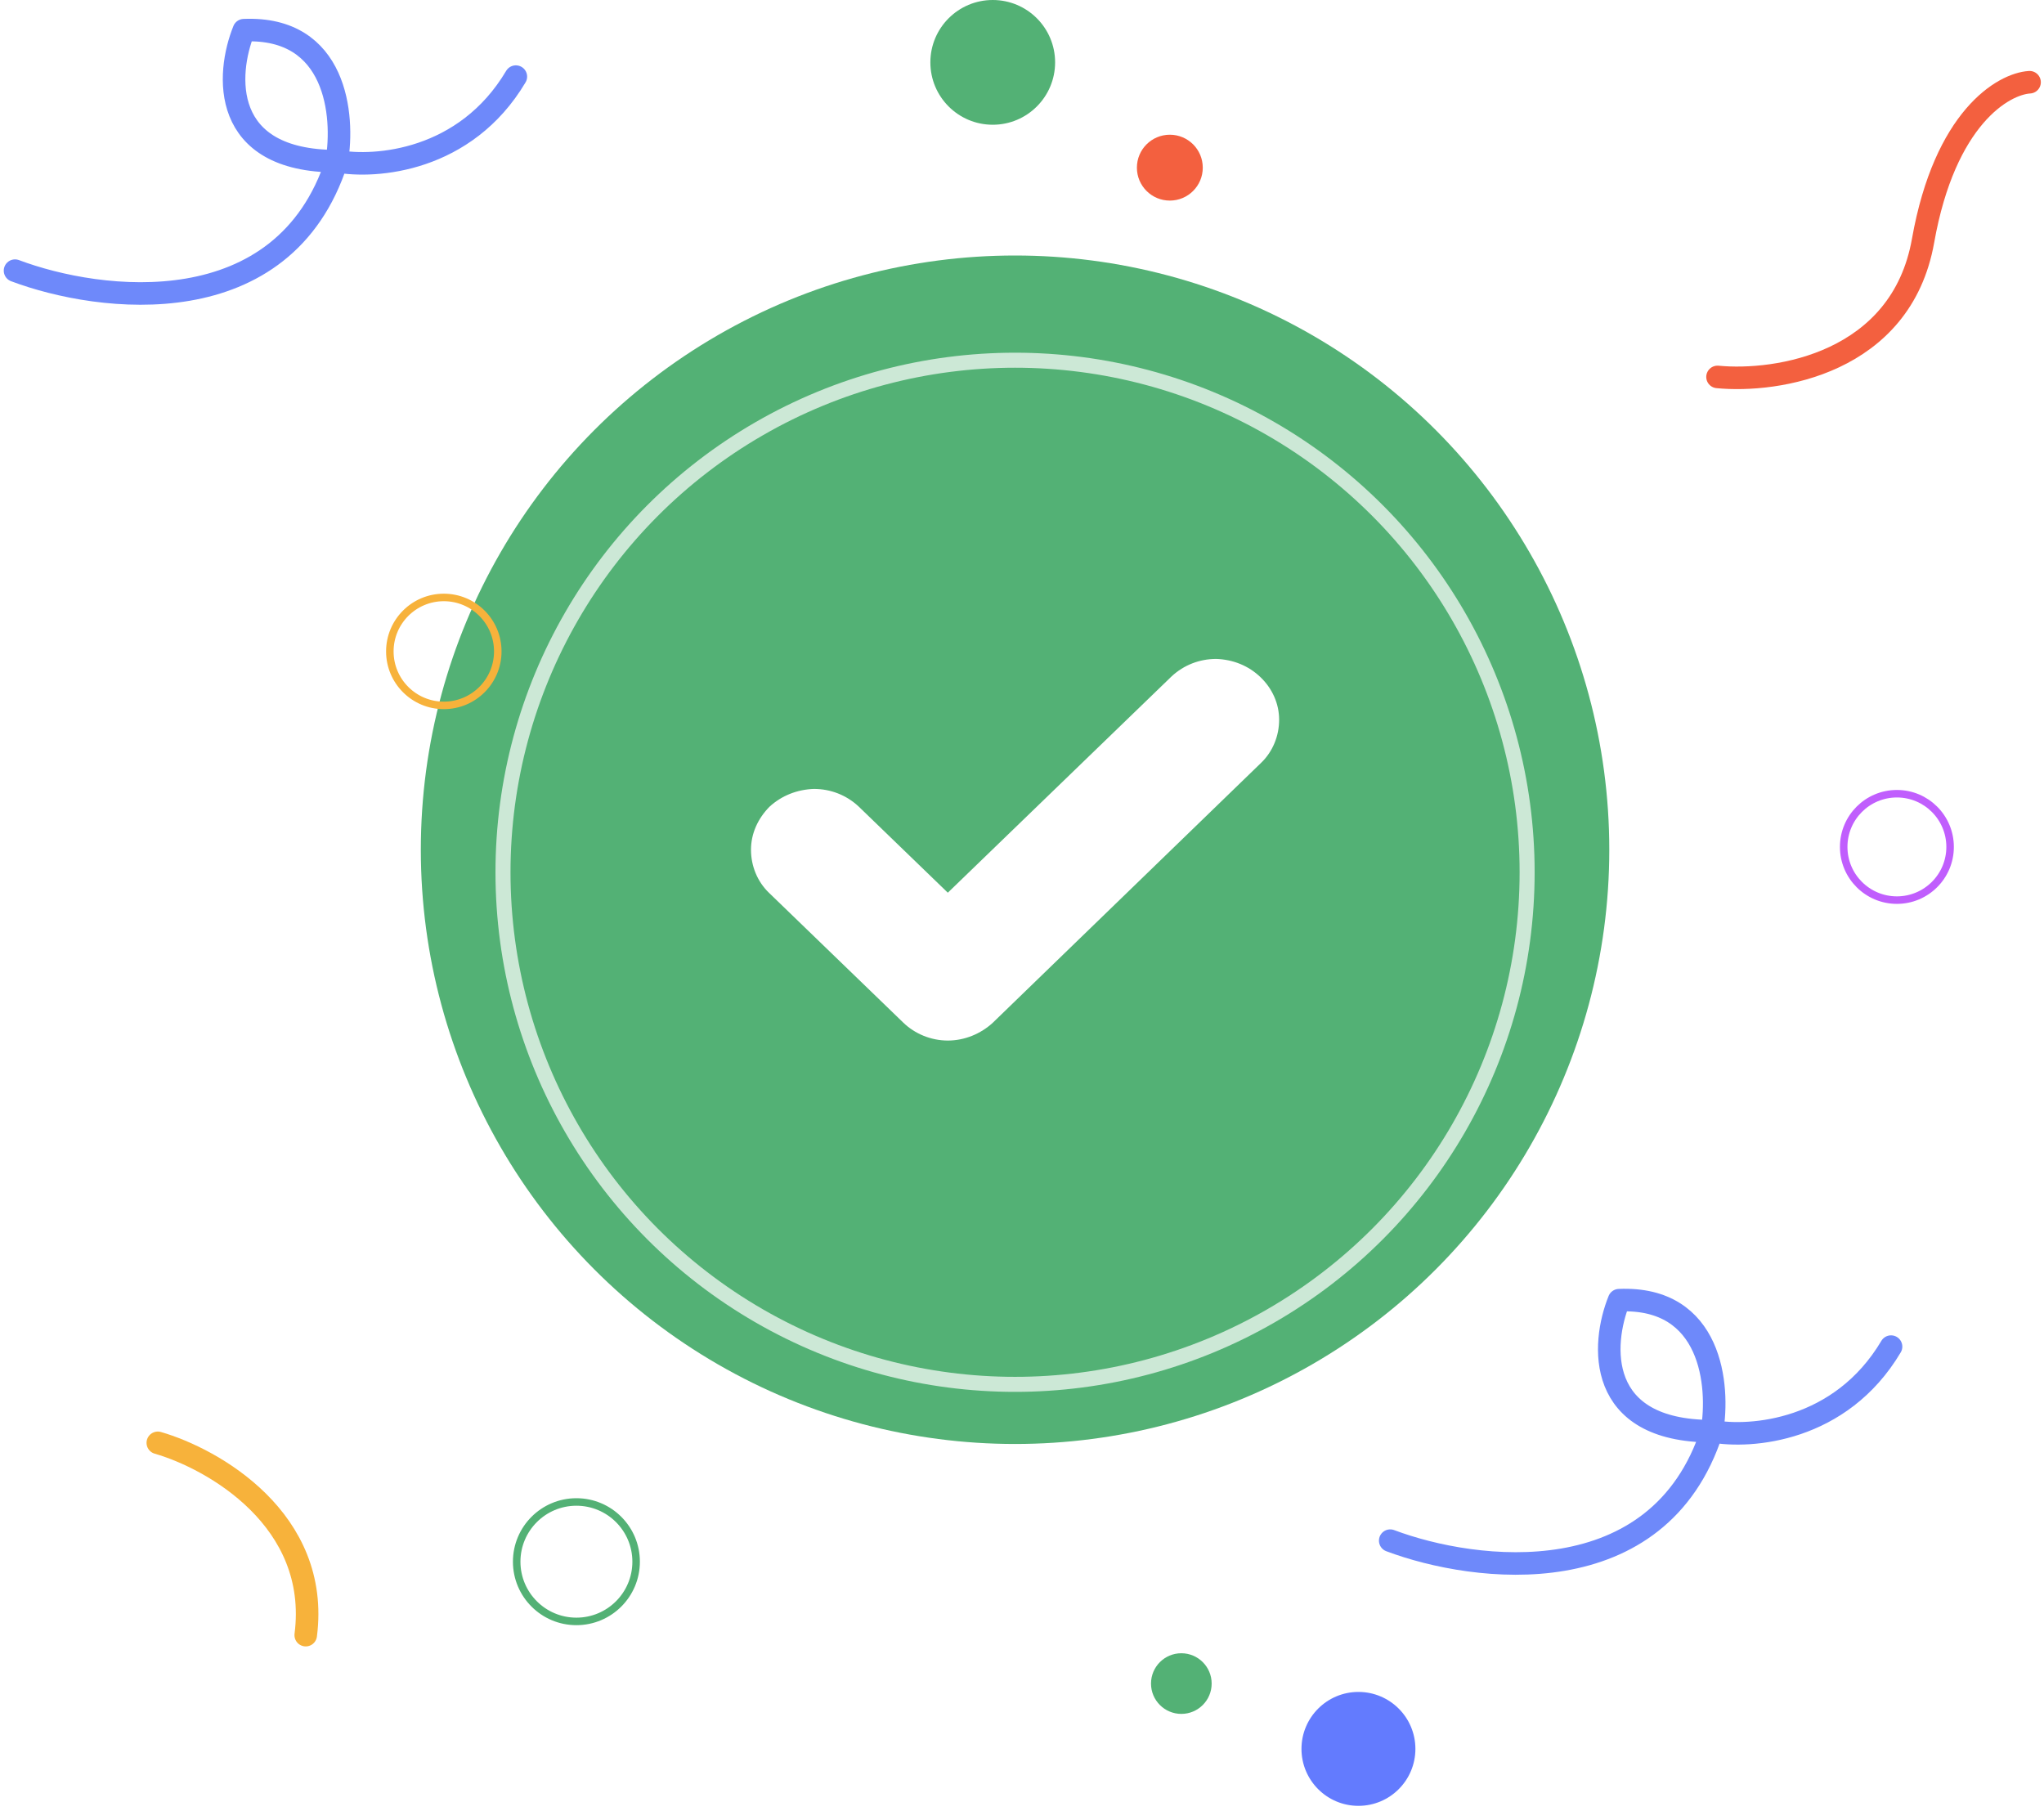 <svg width="272" height="241" viewBox="0 0 272 241" fill="none" xmlns="http://www.w3.org/2000/svg">
<path d="M228.555 50.158C236.464 50.927 253.007 48.379 255.907 32.033C258.807 15.688 266.563 11.162 270.078 10.942" stroke="#F3603F" stroke-width="3" stroke-linecap="round"/>
<circle cx="135.076" cy="113.076" r="79.076" fill="#53B175"/>
<g filter="url(#filter0_d_780:521)">
<circle cx="135.076" cy="113.076" r="68.142" stroke="white" stroke-opacity="0.7" stroke-width="2"/>
</g>
<path d="M170.217 95.776C170.217 97.93 169.372 100.009 167.836 101.494L132.119 136.093C130.506 137.577 128.355 138.468 126.128 138.468C123.9 138.468 121.75 137.577 120.213 136.093L102.317 118.793C100.78 117.308 99.936 115.229 99.936 113.076C99.936 110.923 100.857 108.918 102.393 107.359C104.006 105.874 106.08 105.057 108.308 104.983C110.535 104.983 112.609 105.8 114.222 107.285L126.128 118.793L155.93 89.985C157.543 88.5 159.617 87.684 161.844 87.684C164.072 87.758 166.146 88.575 167.759 90.134C169.295 91.619 170.217 93.623 170.217 95.776Z" fill="white"/>
<path d="M21 192C28.382 194.132 42.654 202.236 40.685 217.59" stroke="#F7B23B" stroke-width="3" stroke-linecap="round" stroke-linejoin="round"/>
<path d="M185 205.016C196.328 209.282 220.75 212.342 227.812 190.451M227.812 190.451C228.842 184.419 227.812 172.487 215.454 173.017C213.1 178.828 212.276 190.451 227.812 190.451ZM227.812 190.451C232.961 191.407 244.937 190.495 251.646 179.196" stroke="#6E89FA" stroke-width="3" stroke-linecap="round" stroke-linejoin="round"/>
<path d="M2 36.016C13.328 40.282 37.75 43.342 44.812 21.451M44.812 21.451C45.842 15.419 44.812 3.487 32.454 4.017C30.1 9.828 29.276 21.451 44.812 21.451ZM44.812 21.451C49.962 22.407 61.937 21.495 68.646 10.196" stroke="#6E89FA" stroke-width="3" stroke-linecap="round" stroke-linejoin="round"/>
<circle cx="180.771" cy="232.727" r="7.58" fill="#637BFE"/>
<circle cx="252.425" cy="112.7" r="7.08" stroke="#C05EFD"/>
<circle cx="132.106" cy="8.3" r="8.3" fill="#53B175"/>
<circle cx="155.673" cy="22.31" r="4.383" fill="#F3603F"/>
<circle cx="59.059" cy="86.685" r="7.182" stroke="#F7B23B"/>
<circle cx="76.704" cy="207.816" r="7.947" stroke="#53B175"/>
<circle r="4.035" transform="matrix(-1 0 0 1 157.203 224.035)" fill="#53B175"/>
<defs>
<filter id="filter0_d_780:521" x="61.935" y="42.935" width="146.283" height="146.283" filterUnits="userSpaceOnUse" color-interpolation-filters="sRGB">
<feFlood flood-opacity="0" result="BackgroundImageFix"/>
<feColorMatrix in="SourceAlpha" type="matrix" values="0 0 0 0 0 0 0 0 0 0 0 0 0 0 0 0 0 0 127 0" result="hardAlpha"/>
<feOffset dy="3"/>
<feGaussianBlur stdDeviation="2"/>
<feColorMatrix type="matrix" values="0 0 0 0 0 0 0 0 0 0 0 0 0 0 0 0 0 0 0.12 0"/>
<feBlend mode="normal" in2="BackgroundImageFix" result="effect1_dropShadow_780:521"/>
<feBlend mode="normal" in="SourceGraphic" in2="effect1_dropShadow_780:521" result="shape"/>
</filter>
</defs>
</svg>
